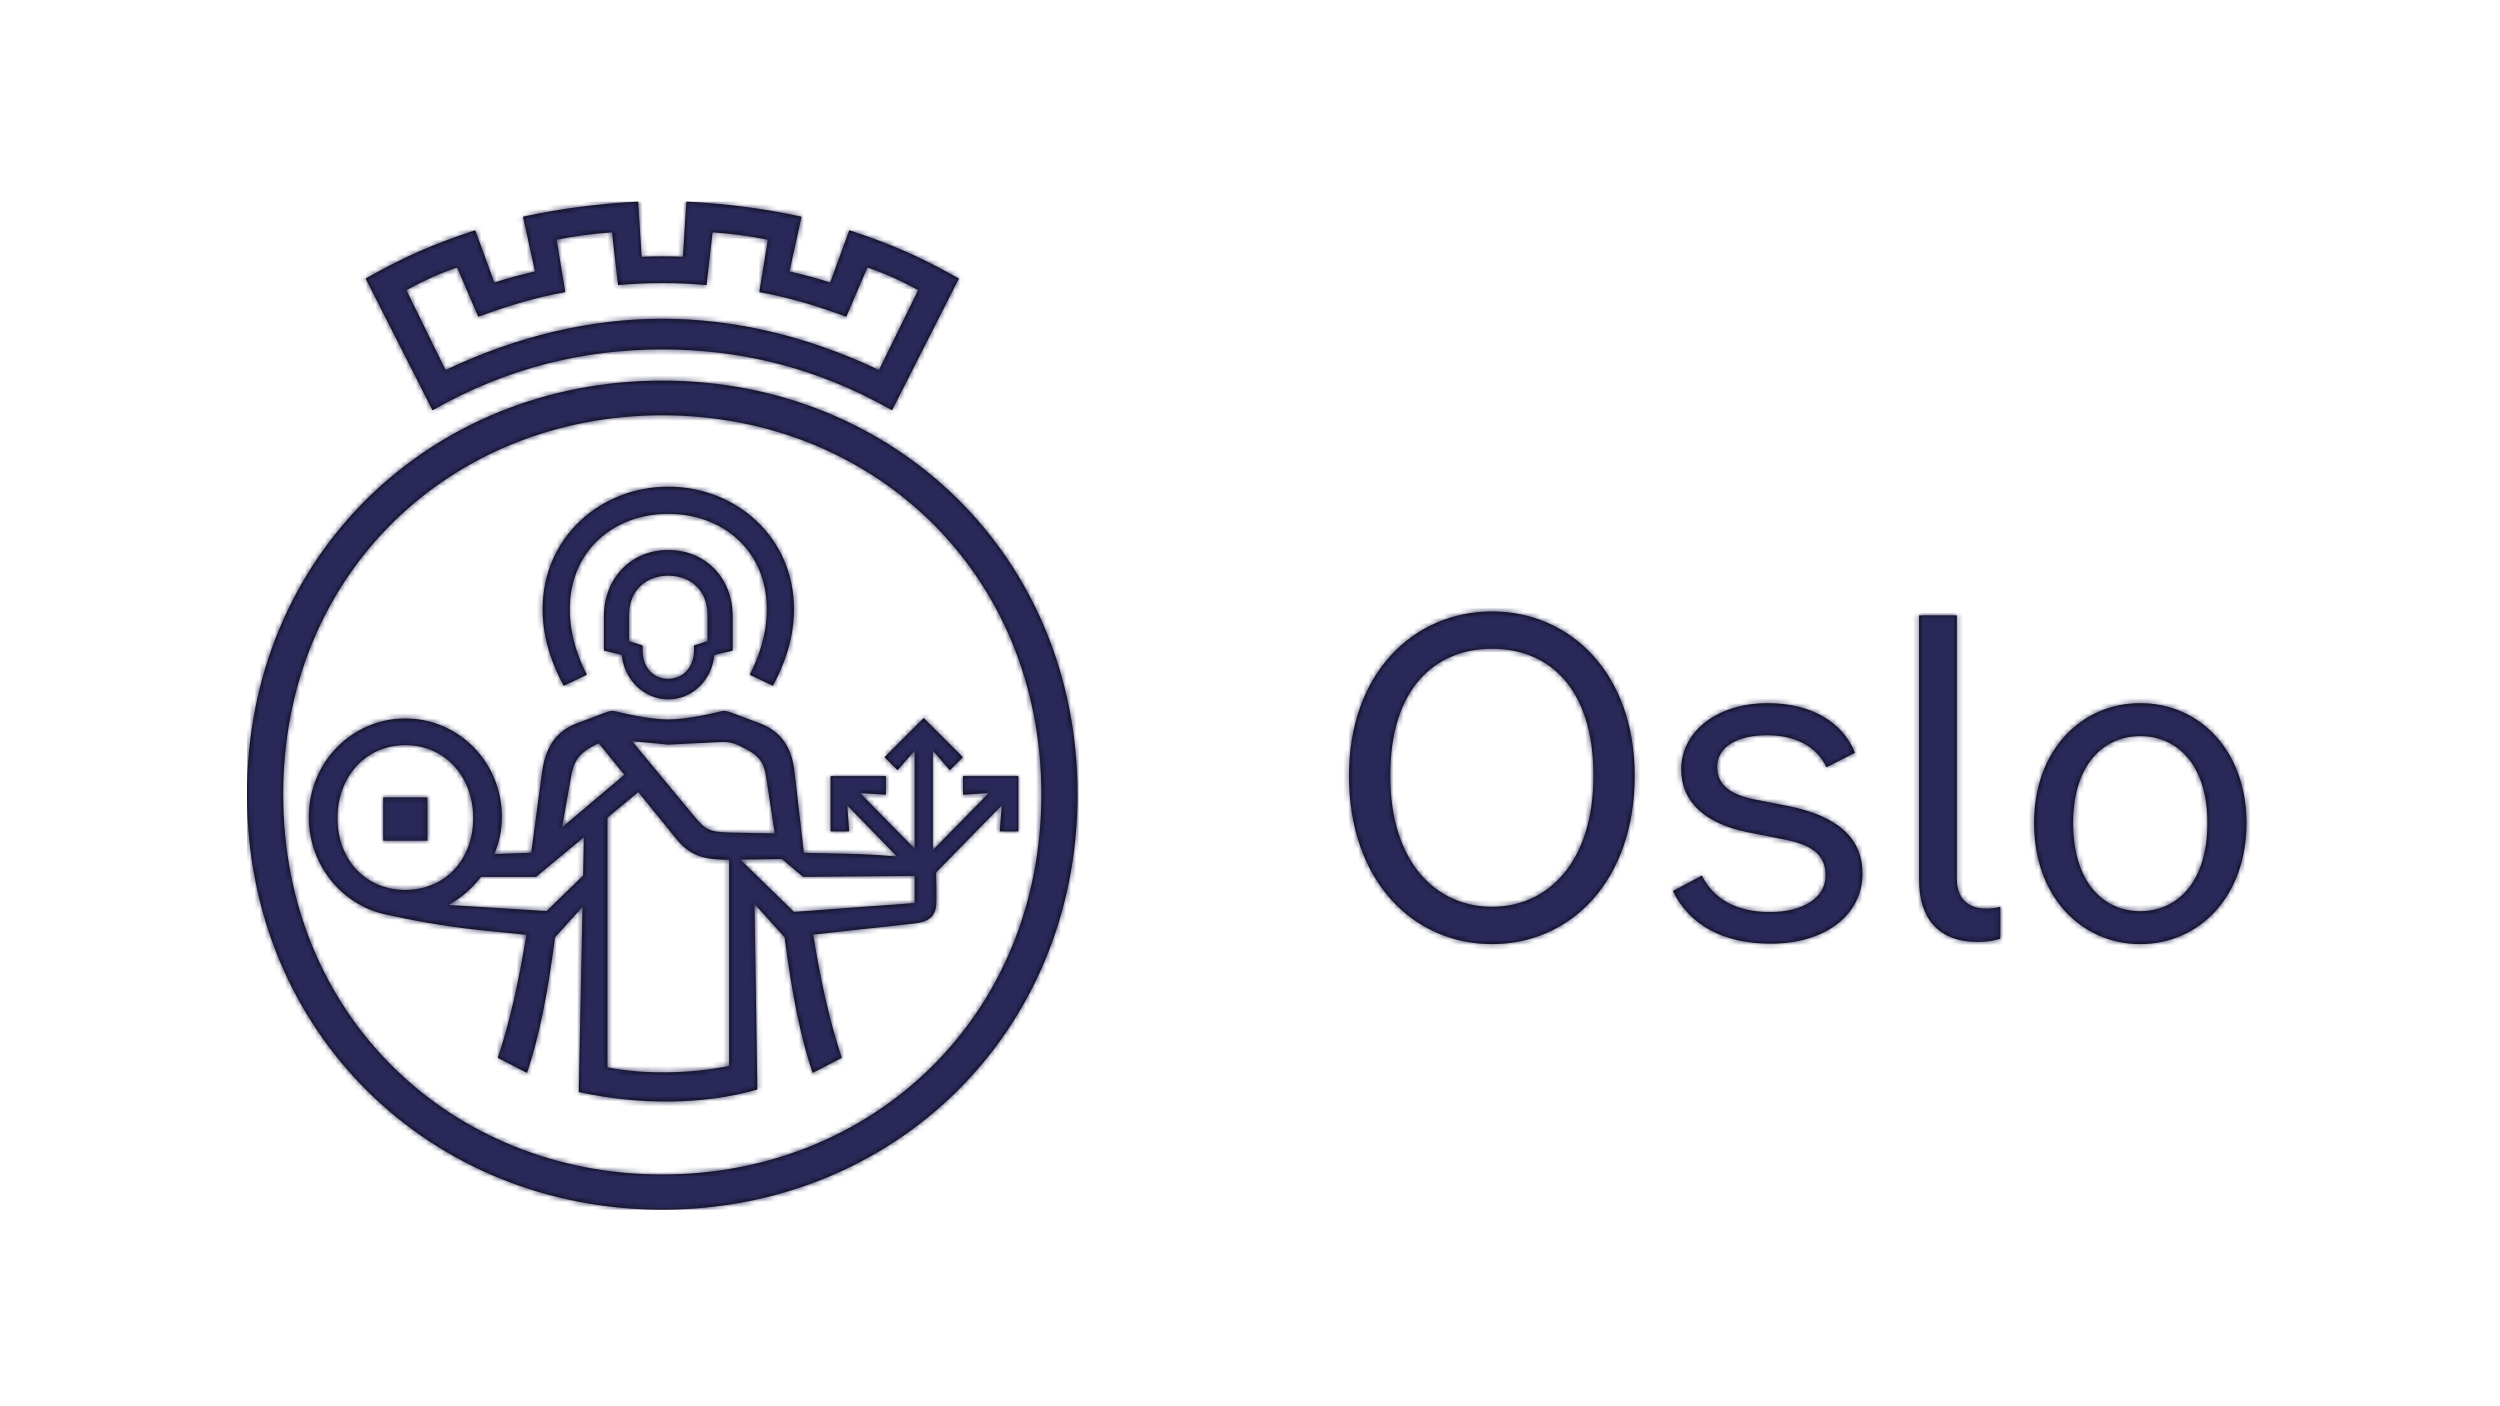 <svg xmlns="http://www.w3.org/2000/svg" xmlns:xlink="http://www.w3.org/1999/xlink" width="496" height="279" viewBox="0 0 496 279">
  <defs>
    <path id="oslo-logo-a" d="M29.027,66.31 C44.612,66.31 57.325,53.772 57.325,32.875 C57.325,12.674 44.612,0.31 29.027,0.31 C13.354,0.31 0.642,12.674 0.642,32.875 C0.642,53.772 13.354,66.31 29.027,66.31 M29.027,58.909 C18.056,58.909 8.826,50.289 8.826,32.875 C8.826,15.46 17.795,7.711 29.027,7.711 C40.259,7.711 49.14,15.46 49.14,32.875 C49.14,50.289 39.911,58.909 29.027,58.909 M66.555,31.656 C66.555,38.012 71.17,42.366 79.702,44.107 L87.626,45.674 C92.937,46.806 95.201,48.896 95.201,52.727 C95.201,57.081 90.76,59.954 84.143,59.954 C77.612,59.954 72.998,57.429 70.647,52.727 L64.9,55.775 C68.209,62.566 74.913,66.223 84.317,66.223 C95.114,66.223 102.515,60.563 102.515,52.292 C102.515,45.326 97.639,40.885 87.626,38.883 L80.922,37.577 C75.958,36.532 73.694,34.529 73.694,31.133 C73.694,27.215 77.612,24.864 83.621,24.864 C89.193,24.864 93.46,27.128 95.375,31.221 L101.035,28.347 C98.597,22.252 92.328,18.508 83.708,18.508 C73.608,18.508 66.555,24.168 66.555,31.656 M129.856,65.266 L129.856,58.909 C128.898,59.17 127.94,59.257 127.069,59.257 C123.412,59.257 121.235,57.255 121.235,53.337 L121.235,1.094 L113.747,1.094 L113.747,53.598 C113.747,61.086 117.491,65.875 125.328,65.875 C126.895,65.875 128.288,65.701 129.856,65.266 M157.631,66.31 C169.298,66.31 178.702,56.907 178.702,42.279 C178.702,27.912 169.386,18.508 157.631,18.508 C145.877,18.508 136.56,27.912 136.56,42.279 C136.56,56.907 145.964,66.31 157.631,66.31 M157.631,59.78 C150.317,59.78 144.309,54.033 144.309,42.279 C144.309,30.611 150.404,25.039 157.631,25.039 C164.858,25.039 170.953,30.611 170.953,42.279 C170.953,54.033 164.945,59.78 157.631,59.78"/>
    <path id="oslo-logo-c" d="M82.394,35.512 C128.279,35.512 164.788,70.225 164.788,117.606 C164.788,164.988 128.279,200 82.394,200 C36.509,200 -0,164.988 -0,117.606 C-0,70.225 36.509,35.512 82.394,35.512 Z M82.394,193.018 C124.29,193.018 157.606,161.497 157.606,117.606 C157.606,73.716 124.29,42.394 82.394,42.394 C40.499,42.394 7.182,73.716 7.182,117.606 C7.182,161.497 40.499,193.018 82.394,193.018 Z M142.067,113.98 L153.04,113.98 L153.04,124.953 L149.349,124.953 L149.747,119.777 L136.703,133.114 C136.755,135.093 136.826,137.149 136.758,139.252 C136.658,141.845 135.261,142.943 132.169,143.242 L112.334,145.42 C113.864,154.836 115.672,162.879 118.004,169.876 L112.219,172.868 C109.846,165.748 108.195,157.725 106.666,145.96 L100.697,139.345 L101.247,176.16 C90.474,179.252 77.706,179.252 65.835,176.658 L66.571,139.912 L61.114,145.96 C59.585,157.725 57.934,165.748 55.561,172.868 L49.775,169.876 C52.104,162.891 53.91,154.862 55.438,145.466 L46.284,144.539 C38.71,143.755 31.745,142.364 28.171,141.559 C19.211,139.966 12.269,131.909 12.269,122.095 C12.269,111.122 20.947,102.543 31.421,102.543 C41.895,102.543 50.573,111.122 50.573,122.095 C50.573,124.688 50.033,127.167 49.081,129.439 L56.393,129.183 L58.553,113.117 C59.351,107.531 61.845,104.938 65.336,103.541 C67.132,102.843 69.426,102.045 70.922,101.446 C72.02,101.047 72.319,100.948 73.217,101.147 C74.015,101.347 79.601,102.743 83.591,102.743 C87.581,102.743 93.167,101.347 93.965,101.147 C94.862,100.948 95.162,101.047 96.259,101.446 C97.755,102.045 100.049,102.843 101.845,103.541 C105.336,104.938 108.03,107.531 108.628,113.117 L110.488,129.202 L118.803,129.376 C122.526,129.43 125.853,129.682 128.949,129.92 L119.082,119.777 L119.481,124.953 L115.79,124.953 L115.79,113.98 L126.762,113.98 L126.762,117.671 L121.65,117.348 L132.468,128.379 L132.468,108.905 L129.077,112.818 L126.483,110.225 L134.264,102.444 L142.044,110.225 L139.451,112.818 L136.06,108.905 L136.06,128.678 L147.178,117.348 L142.067,117.671 L142.067,113.98 Z M71.521,171.771 C79.102,173.267 88.678,172.968 95.661,171.471 L95.661,130.579 C89.917,130.598 87.588,129.461 84.887,126.085 L77.641,117.141 L71.521,122.217 L71.521,171.771 Z M59.451,140.748 L66.695,133.721 L66.848,126.093 L57.356,133.965 L46.45,133.965 C44.683,136.271 42.453,138.185 39.977,139.55 L59.451,140.748 Z M17.955,122.294 C17.955,130.574 23.541,136.559 31.421,136.559 C39.301,136.559 44.887,130.574 44.887,122.294 C44.887,114.115 39.301,107.831 31.421,107.831 C23.541,107.831 17.955,114.115 17.955,122.294 Z M69.426,107.631 C65.935,109.327 64.837,110.823 64.239,114.414 L62.513,124.152 L74.873,113.725 L69.792,107.455 C69.672,107.51 69.55,107.569 69.426,107.631 Z M108.523,140.918 L132.468,139.162 L132.468,133.775 L110.324,133.965 L106.147,130.436 L97.888,130.551 L108.523,140.918 Z M93.666,107.232 L83.591,107.73 L76.395,107.042 L88.778,121.995 C90.972,124.588 91.67,125.087 95.96,125.187 L104.712,125.355 L103.042,114.414 C102.544,110.823 101.346,109.726 97.855,108.03 C96.459,107.332 95.361,107.132 93.666,107.232 Z M27.032,126.784 L27.032,118.205 L35.81,118.205 L35.81,126.784 L27.032,126.784 Z M82.394,29.326 C67.133,29.326 51.871,32.817 36.808,41.396 L23.542,15.261 C31.322,10.873 36.808,8.479 45.287,5.686 L49.078,16.06 C51.871,15.162 54.464,14.463 57.157,13.865 L54.763,2.992 C62.544,1.296 70.025,0.399 77.606,0 L78.304,10.972 C79.701,10.873 81.097,10.873 82.394,10.873 C83.691,10.873 85.088,10.873 86.484,10.972 L87.182,0 C94.763,0.399 102.245,1.296 110.025,2.992 L107.631,13.865 C110.324,14.463 112.918,15.162 115.711,16.06 L119.502,5.686 C127.98,8.479 133.467,10.873 141.247,15.261 L127.98,41.396 C112.918,32.817 97.656,29.326 82.394,29.326 Z M41.696,13.067 C37.905,14.364 34.913,15.76 31.621,17.556 L39.402,33.416 C53.666,26.633 68.23,23.241 82.394,23.241 C96.559,23.241 111.122,26.633 125.387,33.416 L133.167,17.556 C129.876,15.76 126.883,14.364 123.092,13.067 L118.903,22.842 C112.718,20.548 107.232,18.952 101.646,17.955 L103.342,7.581 C99.751,6.783 96.06,6.384 92.369,6.085 L91.173,16.558 C87.482,16.259 85.387,16.159 82.394,16.159 C79.402,16.159 77.307,16.259 73.616,16.558 L72.419,6.085 C68.729,6.384 65.038,6.783 61.446,7.581 L63.142,17.955 C57.556,18.952 52.07,20.548 45.885,22.842 L41.696,13.067 Z M67.431,93.865 L62.843,96.06 C60.947,92.568 58.654,87.182 58.654,80.898 C58.654,66.533 70.225,56.558 83.591,56.558 C96.957,56.558 108.528,66.533 108.528,80.898 C108.528,87.182 106.234,92.568 104.34,96.06 L99.751,93.865 C101.246,90.972 103.141,86.284 103.141,80.898 C103.141,69.227 94.365,61.945 83.591,61.945 C72.817,61.945 64.04,69.227 64.04,80.898 C64.04,86.284 65.934,90.972 67.431,93.865 Z M70.823,82.194 C70.823,74.912 76.01,69.127 83.591,69.127 C91.172,69.127 96.359,74.912 96.359,82.194 L96.359,89.077 L92.728,89.949 C92.234,94.94 88.359,98.753 83.591,98.753 C78.816,98.753 74.855,94.928 74.353,89.925 L70.823,89.077 L70.823,82.194 Z M91.371,81.995 C91.371,77.007 87.88,74.214 83.591,74.214 C79.302,74.214 75.811,77.007 75.811,81.995 L75.811,87.204 L78.504,88.079 L78.504,88.977 C78.504,92.568 80.698,94.663 83.591,94.663 C86.385,94.663 88.678,92.568 88.678,88.977 L88.678,88.079 L91.371,87.204 L91.371,81.995 Z"/>
  </defs>
  <g fill="none" fill-rule="evenodd">
    <g transform="translate(267 121)">
      <mask id="oslo-logo-b" fill="#fff">
        <use xlink:href="#oslo-logo-a"/>
      </mask>
      <use fill="#000" xlink:href="#oslo-logo-a"/>
      <g fill="#292858" mask="url(#oslo-logo-b)">
        <rect width="399" height="331" transform="translate(-111 -132)"/>
      </g>
    </g>
    <g transform="translate(49 40)">
      <mask id="oslo-logo-d" fill="#fff">
        <use xlink:href="#oslo-logo-c"/>
      </mask>
      <use fill="#000" xlink:href="#oslo-logo-c"/>
      <g fill="#292858" mask="url(#oslo-logo-d)">
        <rect width="165" height="200"/>
      </g>
    </g>
  </g>
</svg>
